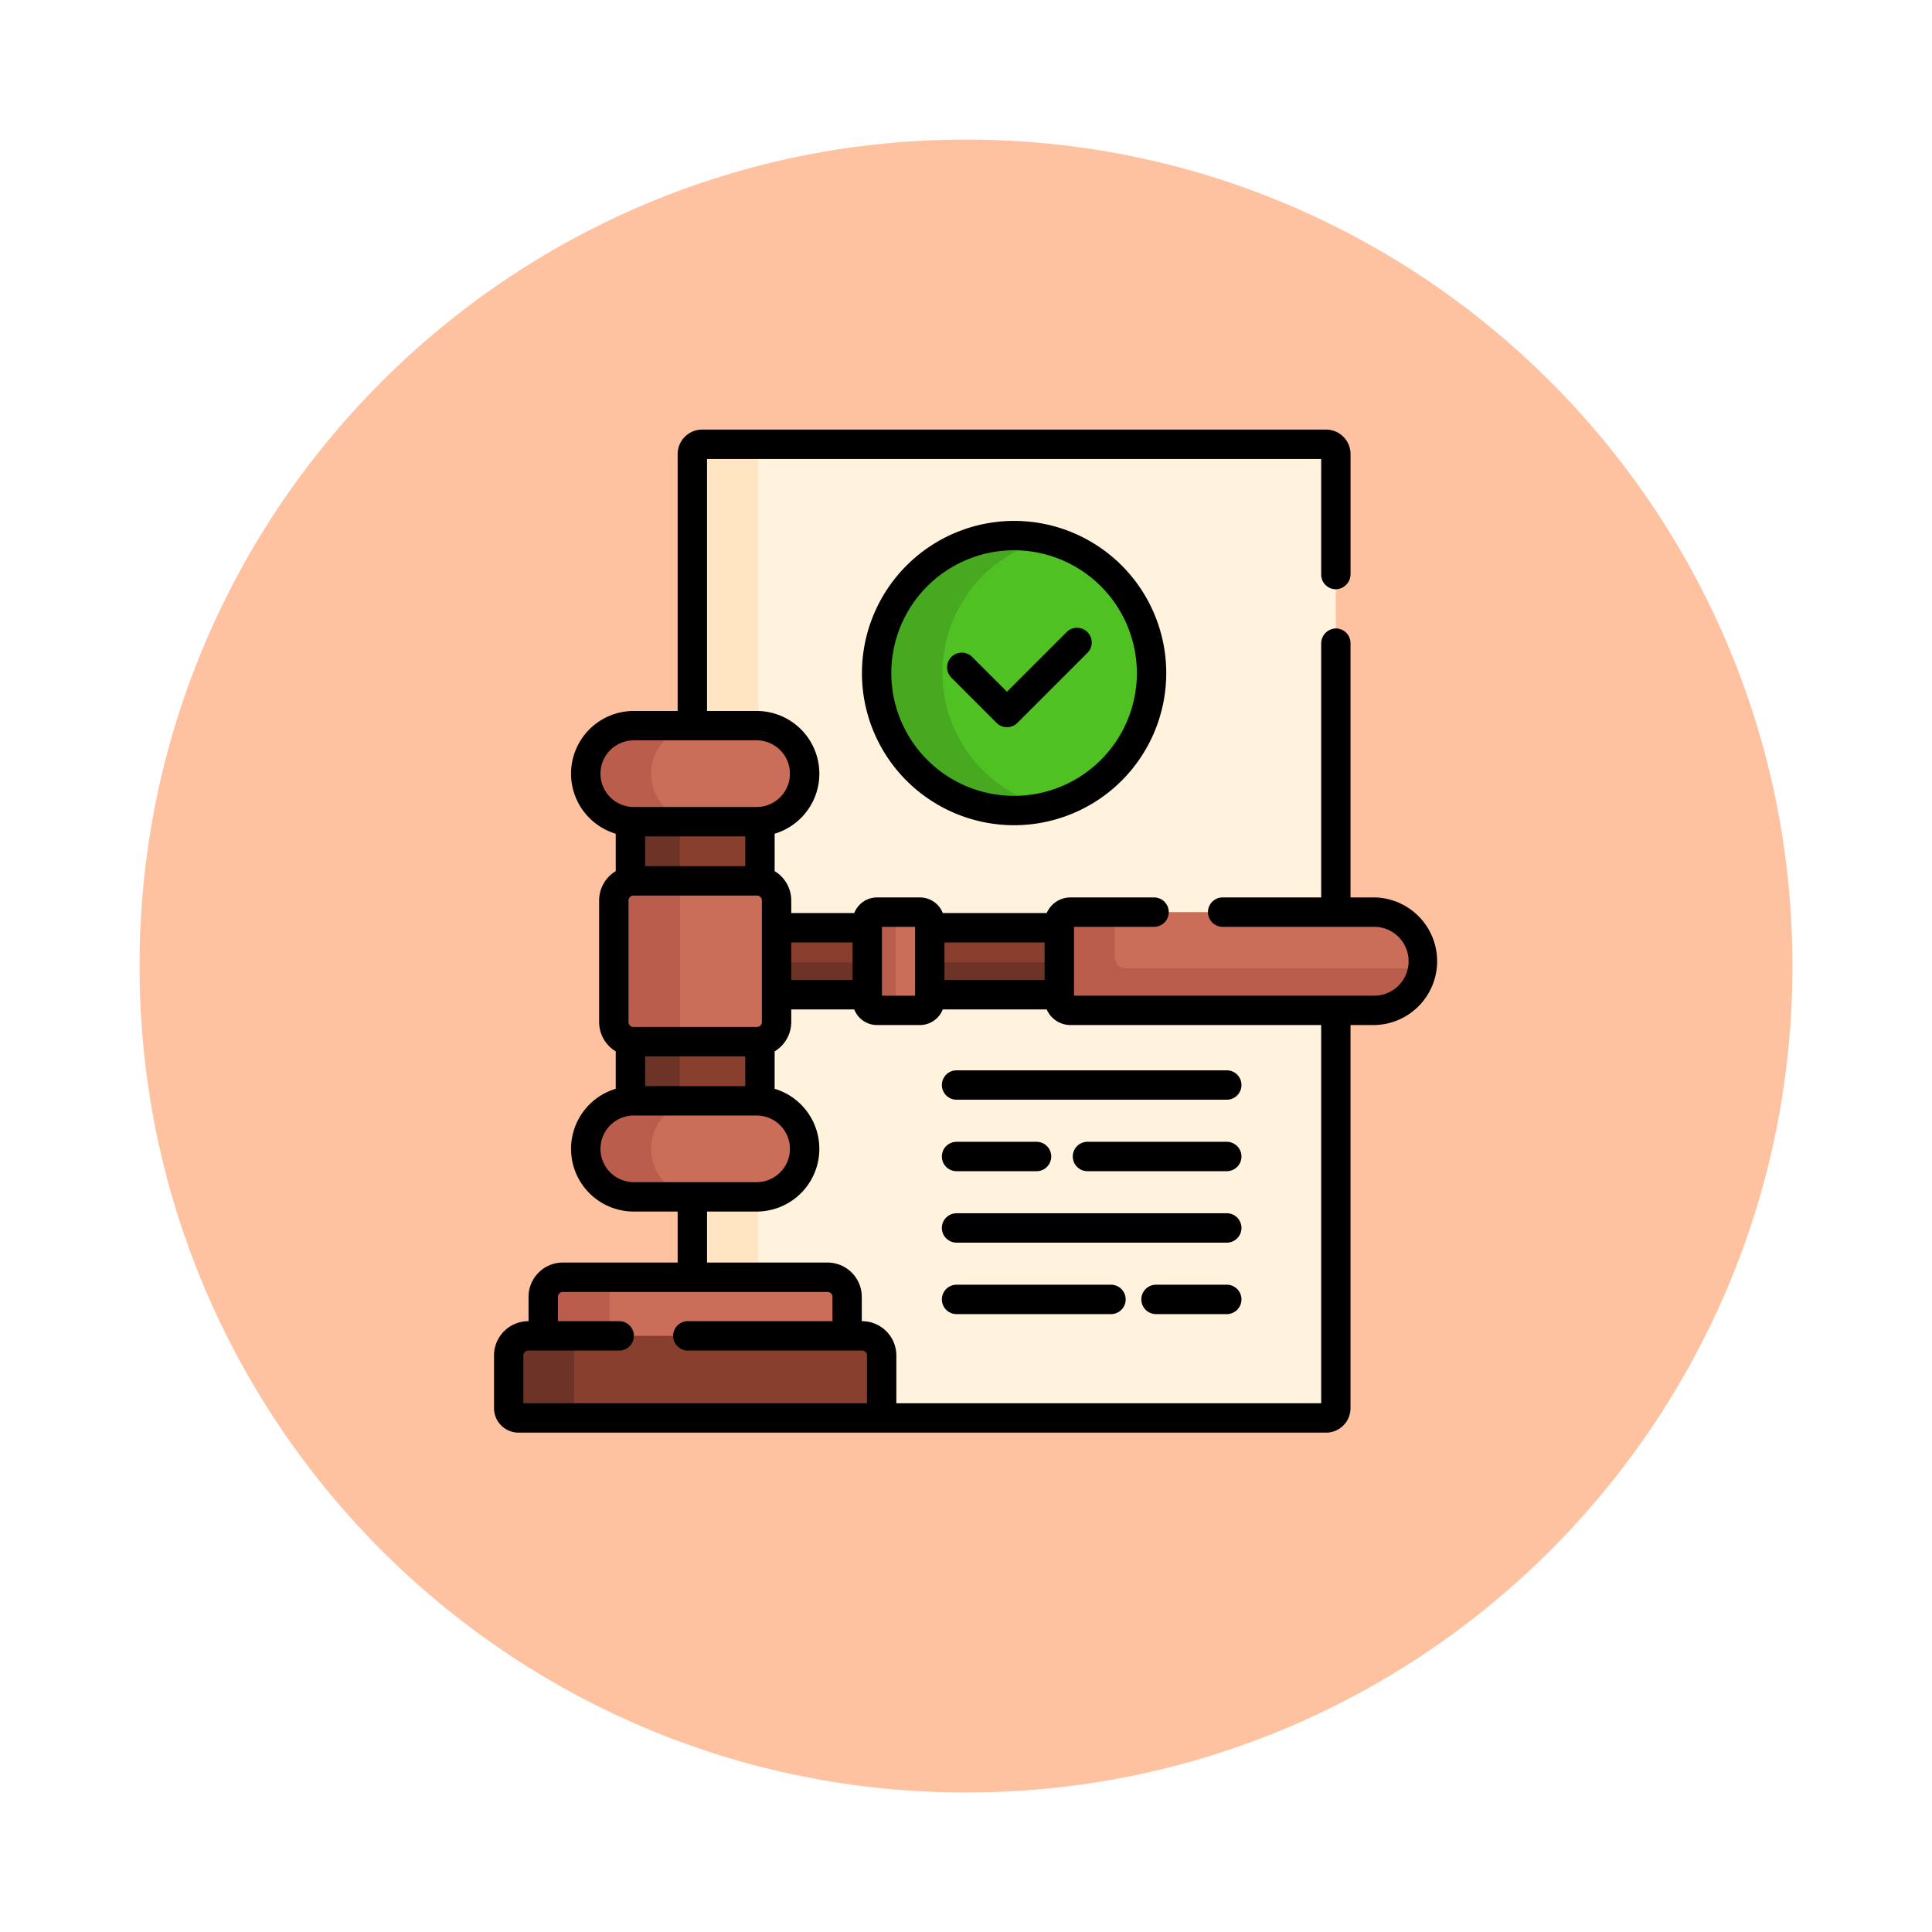 <svg xmlns="http://www.w3.org/2000/svg" xmlns:xlink="http://www.w3.org/1999/xlink" width="166.122" height="166.123" viewBox="0 0 166.122 166.123"><defs><filter id="a" x="0" y="0" width="166.122" height="166.123" filterUnits="userSpaceOnUse"><feOffset dy="3" input="SourceAlpha"/><feGaussianBlur stdDeviation="3" result="b"/><feFlood flood-opacity="0.161"/><feComposite operator="in" in2="b"/><feComposite in="SourceGraphic"/></filter></defs><g transform="translate(-1116.631 -5282.877)"><g transform="matrix(1, 0, 0, 1, 1116.63, 5282.88)" filter="url(#a)"><g transform="translate(9 6)" fill="#ffb892" opacity="0.859"><path d="M 74.061 146.623 C 64.265 146.623 54.762 144.705 45.817 140.921 C 41.518 139.103 37.372 136.852 33.493 134.232 C 29.65 131.636 26.037 128.654 22.753 125.37 C 19.469 122.086 16.487 118.473 13.891 114.631 C 11.271 110.751 9.02 106.605 7.202 102.306 C 3.418 93.361 1.5 83.858 1.5 74.062 C 1.5 64.265 3.418 54.762 7.202 45.818 C 9.02 41.518 11.271 37.372 13.891 33.493 C 16.487 29.65 19.469 26.037 22.753 22.753 C 26.037 19.469 29.65 16.487 33.493 13.891 C 37.372 11.271 41.518 9.02 45.817 7.202 C 54.762 3.418 64.265 1.5 74.061 1.5 C 83.857 1.5 93.36 3.418 102.305 7.202 C 106.604 9.02 110.751 11.271 114.63 13.891 C 118.472 16.487 122.086 19.469 125.37 22.753 C 128.653 26.037 131.635 29.65 134.231 33.493 C 136.851 37.372 139.102 41.518 140.921 45.818 C 144.704 54.762 146.622 64.265 146.622 74.061 C 146.622 83.858 144.704 93.361 140.921 102.306 C 139.102 106.605 136.851 110.751 134.231 114.631 C 131.635 118.473 128.653 122.086 125.37 125.37 C 122.086 128.654 118.472 131.636 114.63 134.232 C 110.751 136.852 106.604 139.103 102.305 140.921 C 93.36 144.705 83.857 146.623 74.061 146.623 Z" stroke="none"/><path d="M 74.061 3 C 64.467 3 55.161 4.878 46.402 8.583 C 42.192 10.364 38.131 12.568 34.332 15.134 C 30.569 17.677 27.03 20.597 23.813 23.813 C 20.597 27.03 17.677 30.569 15.134 34.332 C 12.568 38.131 10.364 42.192 8.583 46.402 C 4.878 55.161 3 64.467 3 74.062 C 3 83.656 4.878 92.962 8.583 101.721 C 10.364 105.931 12.568 109.992 15.134 113.791 C 17.677 117.554 20.597 121.093 23.813 124.31 C 27.03 127.526 30.569 130.446 34.332 132.989 C 38.131 135.555 42.192 137.759 46.402 139.54 C 55.161 143.245 64.467 145.123 74.061 145.123 C 83.656 145.123 92.962 143.245 101.72 139.54 C 105.93 137.759 109.991 135.555 113.79 132.989 C 117.553 130.446 121.092 127.526 124.309 124.31 C 127.525 121.093 130.445 117.554 132.988 113.791 C 135.554 109.992 137.758 105.931 139.539 101.721 C 143.244 92.962 145.122 83.656 145.122 74.061 C 145.122 64.467 143.244 55.161 139.539 46.402 C 137.758 42.192 135.554 38.131 132.988 34.332 C 130.445 30.569 127.525 27.03 124.309 23.813 C 121.092 20.597 117.553 17.677 113.79 15.134 C 109.991 12.568 105.93 10.364 101.72 8.583 C 92.962 4.878 83.656 3 74.061 3 M 74.061 0 C 114.964 0 148.122 33.158 148.122 74.061 L 148.122 74.062 C 148.122 114.965 114.964 148.123 74.061 148.123 C 33.158 148.123 -1.52587890625e-05 114.965 -1.52587890625e-05 74.062 L -1.52587890625e-05 74.061 C -1.52587890625e-05 33.158 33.158 0 74.061 0 Z" stroke="none" fill="#fff"/></g></g><g transform="translate(1159.11 5319.815)"><g transform="translate(17.053 1.263)"><path d="M170.8,7.5H117.157a.842.842,0,0,0-.842.842V31.694h5.524a4.128,4.128,0,0,1,.288,8.246v5.121h0a1.683,1.683,0,0,1,1.428,1.663V57.18a1.683,1.683,0,0,1-1.428,1.663h0v5.121a4.128,4.128,0,0,1-.288,8.246h-5.524v6.913H127.94a1.684,1.684,0,0,1,1.684,1.684v3.352s0,0,0,0h1.283a1.684,1.684,0,0,1,1.684,1.684v5.372h39.05V8.342A.842.842,0,0,0,170.8,7.5Z" transform="translate(-116.315 -7.5)" fill="#fff3de"/></g><g transform="translate(17.053 1.263)"><path d="M121.839,31.694c.05,0,.1,0,.15,0V8.342a.842.842,0,0,1,.842-.842h-5.674a.842.842,0,0,0-.842.842V31.694Z" transform="translate(-116.315 -7.5)" fill="#ffe5c2"/><path d="M121.839,391.631h-5.524v6.913h5.674v-6.916C121.939,391.629,121.889,391.631,121.839,391.631Z" transform="translate(-116.315 -326.921)" fill="#ffe5c2"/></g><g transform="translate(1.263 25.457)"><g transform="translate(23.03 17.377)"><path d="M159.3,254.29h7.8v5.76h-7.8Z" transform="translate(-159.296 -254.29)" fill="#883f2e"/><path d="M237.5,254.29h11.137v5.76H237.5Z" transform="translate(-224.328 -254.29)" fill="#883f2e"/></g><g transform="translate(23.03 20.361)"><path d="M159.3,272h7.8v2.777h-7.8Z" transform="translate(-159.296 -272)" fill="#6d3326"/><path d="M237.5,272h11.137v2.777H237.5Z" transform="translate(-224.328 -272)" fill="#6d3326"/></g><g transform="translate(47.34 16.033)"><path d="M334.915,250.535a4.224,4.224,0,0,1-4.224,4.224H304.576a.96.96,0,0,1-.96-.96V247.27a.96.96,0,0,1,.96-.96H330.69A4.225,4.225,0,0,1,334.915,250.535Z" transform="translate(-303.616 -246.31)" fill="#ca6e59"/></g><g transform="translate(47.34 16.033)"><path d="M309.357,251.143a.96.96,0,0,1-.96-.96V246.31h-3.821a.96.96,0,0,0-.96.96V253.8a.96.96,0,0,0,.96.96H330.69a4.225,4.225,0,0,0,4.18-3.616Z" transform="translate(-303.616 -246.31)" fill="#bb5d4c"/></g><g transform="translate(30.827 16.033)"><path d="M210.961,247.153v6.764a.842.842,0,0,1-.842.842h-3.692a.842.842,0,0,1-.842-.842v-6.764a.842.842,0,0,1,.842-.842h3.692A.842.842,0,0,1,210.961,247.153Z" transform="translate(-205.585 -246.311)" fill="#ca6e59"/></g><g transform="translate(30.827 16.033)"><path d="M208.027,253.917v-6.764a.842.842,0,0,1,.842-.842h-2.442a.842.842,0,0,0-.842.842v6.764a.842.842,0,0,0,.842.842h2.442A.842.842,0,0,1,208.027,253.917Z" transform="translate(-205.585 -246.311)" fill="#bb5d4c"/></g><g transform="translate(10.465 8.246)"><path d="M95.584,312.319H84.959a1.7,1.7,0,0,1-.256-.022v5.121c.1-.007.191-.011.288-.011H95.552c.1,0,.193,0,.288.011V312.3A1.671,1.671,0,0,1,95.584,312.319Z" transform="translate(-84.703 -293.394)" fill="#883f2e"/><path d="M84.959,312.319a1.7,1.7,0,0,1-.256-.022v5.121c.1-.007.191-.011.288-.011h3.954v-5.089H84.959Z" transform="translate(-84.703 -293.394)" fill="#6d3326"/><path d="M84.959,205.178H95.584a1.694,1.694,0,0,1,.256.022v-5.121c-.1.007-.191.011-.288.011H84.991c-.1,0-.193,0-.288-.011V205.2A1.7,1.7,0,0,1,84.959,205.178Z" transform="translate(-84.703 -200.079)" fill="#883f2e"/><path d="M84.959,205.178h3.985v-5.089H84.991c-.1,0-.193,0-.288-.011V205.2A1.715,1.715,0,0,1,84.959,205.178Z" transform="translate(-84.703 -200.078)" fill="#6d3326"/></g><g transform="translate(9.037 13.345)"><path d="M90.218,232.037v10.456a1.684,1.684,0,0,1-1.684,1.684H77.909a1.684,1.684,0,0,1-1.684-1.684V232.037a1.684,1.684,0,0,1,1.684-1.684H88.534A1.684,1.684,0,0,1,90.218,232.037Z" transform="translate(-76.225 -230.352)" fill="#ca6e59"/></g><g transform="translate(9.037 13.345)"><path d="M81.914,242.493V232.036a1.684,1.684,0,0,1,1.684-1.685H77.909a1.684,1.684,0,0,0-1.684,1.685v10.456a1.684,1.684,0,0,0,1.684,1.685H83.6A1.684,1.684,0,0,1,81.914,242.493Z" transform="translate(-76.225 -230.352)" fill="#bb5d4c"/></g><g transform="translate(0 47.428)"><path d="M66.318,437.894a1.725,1.725,0,0,0,.009-.173v-3.352a1.684,1.684,0,0,0-1.684-1.684H41.879a1.684,1.684,0,0,0-1.684,1.684v3.352a1.723,1.723,0,0,0,.009.173Z" transform="translate(-37.227 -432.685)" fill="#ca6e59"/><path d="M45.9,437.894a1.722,1.722,0,0,1-.009-.173v-3.352a1.684,1.684,0,0,1,1.684-1.684H41.879a1.684,1.684,0,0,0-1.684,1.684v3.352a1.724,1.724,0,0,0,.009.173Z" transform="translate(-37.227 -432.685)" fill="#bb5d4c"/><g transform="translate(0 5.04)"><path d="M54.645,469.665H23.42a.842.842,0,0,1-.842-.842v-4.53a1.684,1.684,0,0,1,1.684-1.685h28.7a1.684,1.684,0,0,1,1.684,1.685Z" transform="translate(-22.578 -462.608)" fill="#883f2e"/></g><g transform="translate(0 5.04)"><path d="M28.208,468.822v-4.53a1.684,1.684,0,0,1,1.684-1.685h-5.63a1.684,1.684,0,0,0-1.684,1.685v4.53a.842.842,0,0,0,.842.842h5.63A.842.842,0,0,1,28.208,468.822Z" transform="translate(-22.578 -462.608)" fill="#6d3326"/></g></g><g transform="translate(6.625)"><g transform="translate(0 32.259)"><path d="M80.723,346.761a4.128,4.128,0,0,1-4.128,4.128H66.033a4.128,4.128,0,0,1,0-8.257H76.594A4.128,4.128,0,0,1,80.723,346.761Z" transform="translate(-61.905 -342.633)" fill="#ca6e59"/></g><g transform="translate(0 32.259)"><path d="M67.528,346.761a4.128,4.128,0,0,1,4.128-4.128H66.033a4.128,4.128,0,0,0,0,8.257h5.623A4.128,4.128,0,0,1,67.528,346.761Z" transform="translate(-61.905 -342.633)" fill="#bb5d4c"/></g><g transform="translate(0)"><path d="M80.723,155.256a4.128,4.128,0,0,1-4.128,4.128H66.033a4.128,4.128,0,0,1,0-8.257H76.594A4.128,4.128,0,0,1,80.723,155.256Z" transform="translate(-61.905 -151.128)" fill="#ca6e59"/></g><path d="M67.528,155.256a4.128,4.128,0,0,1,4.128-4.128H66.033a4.128,4.128,0,0,0,0,8.257h5.623A4.128,4.128,0,0,1,67.528,155.256Z" transform="translate(-61.905 -151.128)" fill="#bb5d4c"/></g></g><g transform="translate(32.897 9.114)"><ellipse cx="11.82" cy="11.82" rx="11.82" ry="11.82" fill="#4fc123"/><g transform="translate(0)"><path d="M216.037,65.927a11.823,11.823,0,0,1,8.988-11.476,11.82,11.82,0,1,0,0,22.952A11.823,11.823,0,0,1,216.037,65.927Z" transform="translate(-210.372 -54.107)" fill="#47a920"/></g></g><g transform="translate(0 0)"><path d="M90.756,40.227H88.722V18.361a1.264,1.264,0,0,0-1.3-1.263A1.3,1.3,0,0,0,86.2,18.414V40.227H77.728a1.263,1.263,0,1,0,0,2.527H90.756a2.961,2.961,0,1,1,0,5.922H64.945V42.754h6.887a1.263,1.263,0,1,0,0-2.527h-7.19A2.226,2.226,0,0,0,62.6,41.571H53.664A2.107,2.107,0,0,0,51.7,40.227H48.011a2.108,2.108,0,0,0-1.961,1.344H40.635V40.487a2.946,2.946,0,0,0-1.428-2.521V34.749a5.391,5.391,0,0,0-1.551-10.555H33.394V2.527H86.2v9.938a1.264,1.264,0,0,0,1.3,1.263,1.3,1.3,0,0,0,1.225-1.316V2.106A2.106,2.106,0,0,0,86.616,0H32.973a2.106,2.106,0,0,0-2.106,2.106V24.194H27.094a5.391,5.391,0,0,0-1.551,10.555v3.217a2.946,2.946,0,0,0-1.428,2.521V50.943a2.946,2.946,0,0,0,1.428,2.521v3.217a5.391,5.391,0,0,0,1.551,10.555h3.773v4.386H20.993a2.951,2.951,0,0,0-2.948,2.948v2.093h-.02a2.951,2.951,0,0,0-2.948,2.948v4.53a2.108,2.108,0,0,0,2.106,2.106H86.616a2.106,2.106,0,0,0,2.106-2.106V51.2h2.034a5.488,5.488,0,0,0,0-10.975ZM53.808,44.1h8.61v3.234h-8.61Zm-5.376-1.344h2.85v5.922h-2.85Zm-7.8,1.344h5.271v3.234H40.635ZM24.229,29.586a2.868,2.868,0,0,1,2.865-2.865H37.655a2.865,2.865,0,0,1,0,5.73H27.094A2.868,2.868,0,0,1,24.229,29.586Zm2.833,21.779a.422.422,0,0,1-.421-.421V40.487a.422.422,0,0,1,.421-.421H37.687a.422.422,0,0,1,.421.421V50.943a.422.422,0,0,1-.421.421Zm9.617,2.527v2.562H28.07V53.891ZM28.07,37.539V34.977h8.61v2.562Zm-.975,27.17a2.865,2.865,0,1,1,0-5.73H37.655a2.865,2.865,0,1,1,0,5.73Zm20.05,19.01H17.6V79.61a.422.422,0,0,1,.421-.421h7.82a1.263,1.263,0,1,0,0-2.527H20.572V74.57a.422.422,0,0,1,.421-.421H43.756a.422.422,0,0,1,.421.421v2.093H31.741a1.263,1.263,0,1,0,0,2.527H46.724a.422.422,0,0,1,.421.421Zm39.051,0H49.671V79.61a2.951,2.951,0,0,0-2.948-2.948H46.7V74.57a2.951,2.951,0,0,0-2.948-2.948H33.394V67.236h4.261a5.391,5.391,0,0,0,1.551-10.555V53.464a2.946,2.946,0,0,0,1.428-2.521V49.858H46.05A2.107,2.107,0,0,0,48.011,51.2H51.7a2.108,2.108,0,0,0,1.961-1.344H62.6A2.226,2.226,0,0,0,64.642,51.2H86.2V83.719Z" transform="translate(-15.078 0)"/><path d="M202.872,59.69a13.083,13.083,0,1,0,13.083-13.083A13.1,13.1,0,0,0,202.872,59.69Zm23.64,0a10.557,10.557,0,1,1-10.557-10.557A10.568,10.568,0,0,1,226.512,59.69Z" transform="translate(-171.238 -38.756)"/><path d="M248.5,103.667a1.263,1.263,0,1,0-1.787,1.787l3.886,3.886a1.264,1.264,0,0,0,1.787,0l6.023-6.023a1.263,1.263,0,0,0-1.787-1.787l-5.13,5.13Z" transform="translate(-207.387 -84.119)"/><path d="M243.681,328.332a1.263,1.263,0,0,0,1.263,1.263h23.234a1.263,1.263,0,0,0,0-2.527H244.944A1.263,1.263,0,0,0,243.681,328.332Z" transform="translate(-205.173 -271.975)"/><path d="M323.742,363.546H311.763a1.263,1.263,0,0,0,0,2.527h11.978a1.263,1.263,0,1,0,0-2.527Z" transform="translate(-260.737 -302.307)"/><path d="M244.944,366.073h6.876a1.263,1.263,0,0,0,0-2.527h-6.876a1.263,1.263,0,1,0,0,2.527Z" transform="translate(-205.173 -302.307)"/><path d="M268.177,400.023H244.943a1.263,1.263,0,0,0,0,2.527h23.234a1.263,1.263,0,1,0,0-2.527Z" transform="translate(-205.172 -332.64)"/><path d="M352.846,436.5h-6.083a1.263,1.263,0,1,0,0,2.527h6.083a1.263,1.263,0,1,0,0-2.527Z" transform="translate(-289.841 -362.972)"/><path d="M258.221,436.5H244.944a1.263,1.263,0,1,0,0,2.527h13.277a1.263,1.263,0,0,0,0-2.527Z" transform="translate(-205.173 -362.972)"/></g></g></g></svg>